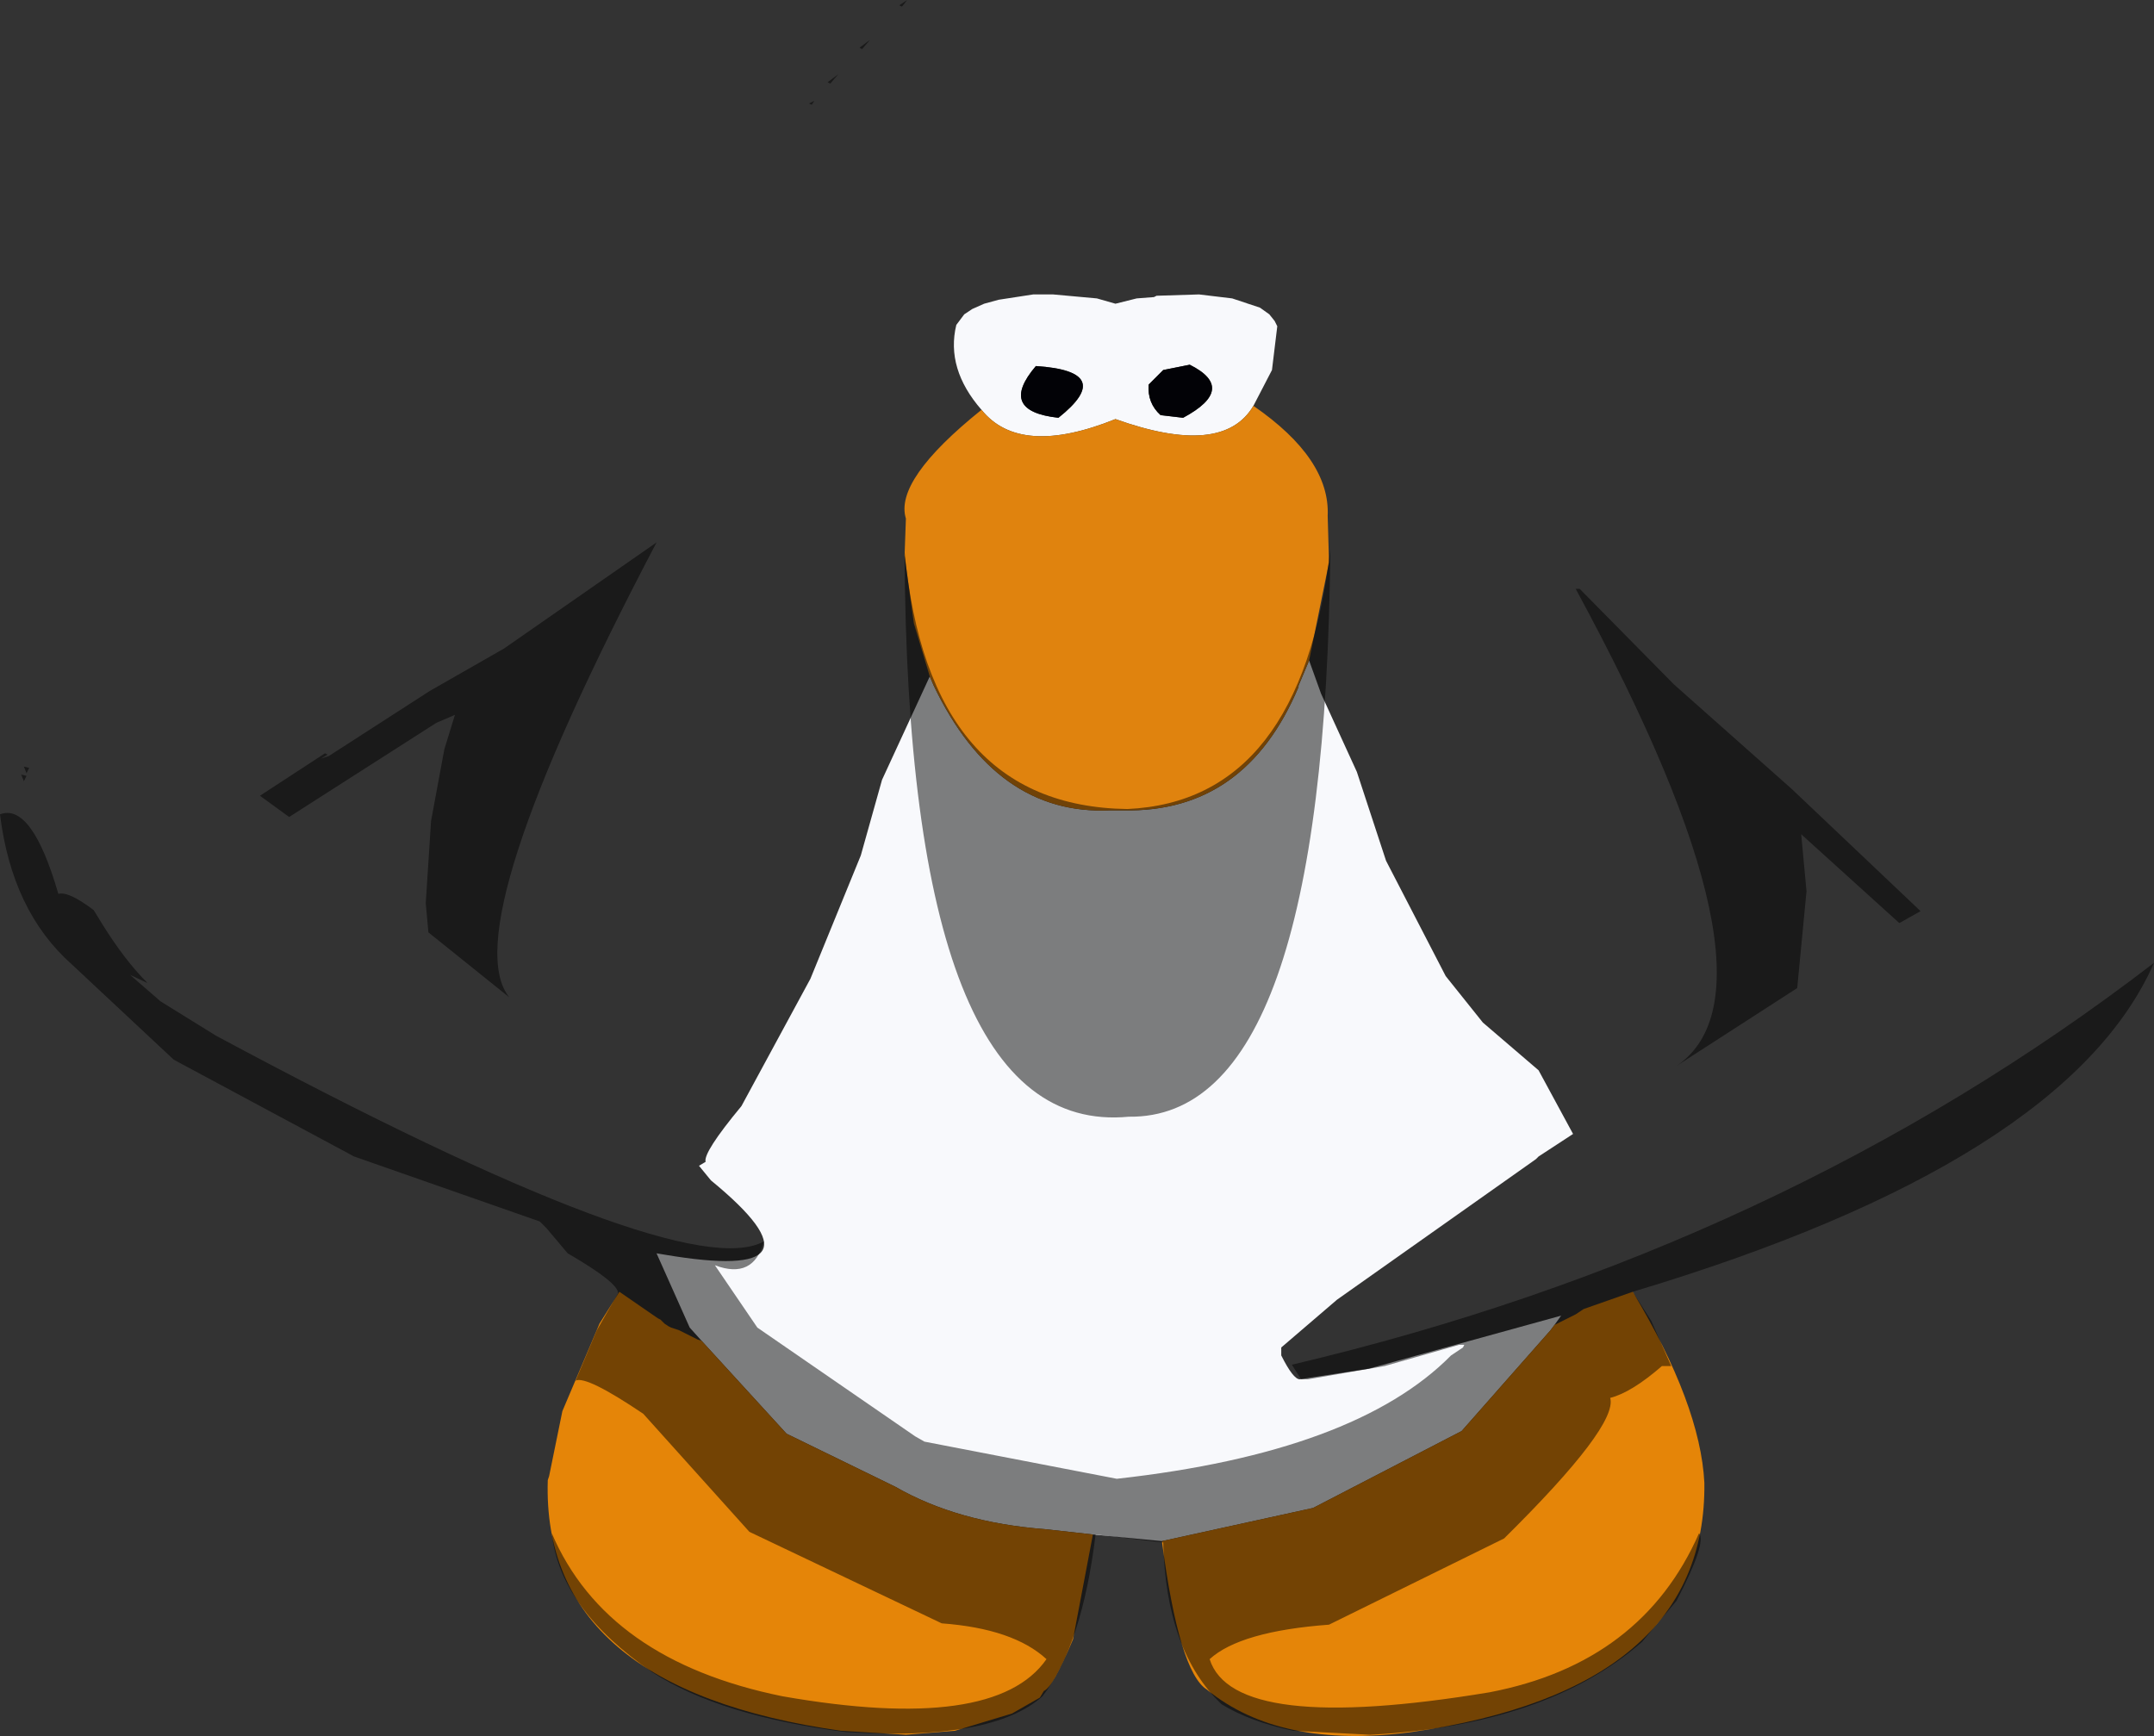 <?xml version="1.0" encoding="UTF-8" standalone="no"?>
<svg xmlns:ffdec="https://www.free-decompiler.com/flash" xmlns:xlink="http://www.w3.org/1999/xlink" ffdec:objectType="shape" height="327.25px" width="406.0px" xmlns="http://www.w3.org/2000/svg">
  <rect width="100%" height="100%" fill="#333333" stroke="none"/>
  <g transform="matrix(1.0, 0.0, 0.0, 1.0, 210.75, 125.5)">
    <path d="M8.5 -55.75 L5.75 -53.0 Q5.5 -49.5 8.0 -47.25 L12.25 -46.75 Q22.5 -52.25 13.5 -56.75 L8.5 -55.75 M-25.75 -48.25 Q-32.5 -56.0 -30.5 -64.25 L-29.0 -66.25 -27.5 -67.25 -25.25 -68.25 -22.5 -69.0 -16.0 -70.0 -12.25 -70.0 -4.0 -69.25 -0.5 -68.25 3.5 -69.25 6.75 -69.5 7.25 -69.75 15.25 -70.0 21.5 -69.25 26.75 -67.5 28.5 -66.25 29.5 -65.0 30.0 -64.0 29.0 -55.75 25.5 -49.0 Q19.75 -39.25 -0.5 -46.5 -18.5 -39.25 -25.75 -48.25 M36.0 -1.0 L38.25 5.25 45.0 20.0 50.5 36.75 61.75 58.5 68.75 67.25 79.25 76.25 85.75 88.25 79.25 92.5 78.75 93.0 41.25 119.5 30.75 128.5 30.75 130.0 Q33.0 134.5 34.25 134.5 L47.25 132.5 83.5 122.5 82.25 124.25 81.5 125.25 64.75 144.25 36.75 158.75 8.25 165.0 -4.75 163.75 -13.75 162.75 Q-30.25 161.5 -42.0 154.75 L-62.5 144.75 -78.5 127.25 -80.75 124.75 -87.0 110.75 -85.5 111.0 Q-53.0 116.5 -76.75 97.0 L-79.0 94.25 -77.75 93.5 Q-78.25 91.75 -71.0 83.0 L-58.0 59.0 -48.5 35.75 -44.5 21.5 -35.5 2.0 -34.75 3.75 Q-23.0 28.25 -1.5 27.25 L1.0 27.25 Q24.0 27.75 34.0 4.0 L34.0 3.75 36.0 -1.0 M-11.25 -46.75 Q-0.25 -55.5 -15.5 -56.5 -22.75 -48.0 -11.25 -46.75" fill="#f8f9fc" fill-rule="evenodd" stroke="none"/>
    <path d="M8.5 -55.75 L13.5 -56.75 Q22.5 -52.25 12.25 -46.75 L8.0 -47.25 Q5.5 -49.5 5.75 -53.0 L8.5 -55.75 M-11.25 -46.75 Q-22.75 -48.0 -15.5 -56.5 -0.25 -55.5 -11.25 -46.75" fill="#020206" fill-rule="evenodd" stroke="none"/>
    <path d="M25.5 -49.0 Q40.0 -39.0 39.5 -28.25 L39.75 -19.5 36.0 -1.0 34.0 3.75 34.0 4.0 Q24.0 27.75 1.0 27.25 L-1.5 27.25 Q-23.0 28.25 -34.75 3.75 L-35.5 2.0 -38.5 -8.0 -40.25 -20.75 -40.0 -27.75 Q-42.25 -35.0 -25.75 -48.25 -18.5 -39.25 -0.5 -46.5 19.75 -39.25 25.5 -49.0" fill="#e0830e" fill-rule="evenodd" stroke="none"/>
    <path d="M82.25 124.25 L86.25 122.25 87.75 121.25 97.0 118.0 Q109.75 139.25 110.5 154.0 111.0 193.0 55.25 201.0 30.5 204.25 16.75 193.0 11.5 189.75 8.25 165.0 L36.75 158.75 64.75 144.25 81.5 125.25 82.25 124.25 M-4.75 163.75 L-8.5 183.5 Q-12.25 192.5 -14.0 193.25 L-14.75 194.5 -20.0 197.5 -30.75 200.75 -40.0 201.5 -52.25 200.75 Q-108.75 192.75 -107.5 153.5 L-107.25 152.75 -104.75 140.5 -97.75 124.0 -94.0 118.0 -86.75 123.0 -86.25 123.25 -85.5 124.0 -84.75 124.5 -84.25 124.75 -82.75 125.25 -79.25 127.0 -78.5 127.25 -62.5 144.75 -42.0 154.75 Q-30.25 161.5 -13.75 162.75 L-4.75 163.75" fill="#e58508" fill-rule="evenodd" stroke="none"/>
    <path d="M87.0 -14.5 L104.75 3.5 127.0 23.25 151.25 46.25 147.25 48.5 128.75 31.75 129.75 42.5 128.0 60.75 105.3 75.4 Q127.0 60.6 86.25 -14.5 L87.0 -14.5 M50.25 132.0 L35.75 134.5 34.5 134.5 32.75 131.75 Q125.0 110.0 195.25 56.0 178.75 93.5 97.0 118.0 L100.5 123.5 104.25 132.0 102.5 132.0 Q96.75 137.0 92.75 138.0 94.25 143.25 72.75 164.5 L39.75 180.75 Q23.0 182.0 17.25 187.25 21.75 201.5 70.0 193.5 98.75 188.0 109.5 163.5 111.0 165.25 105.25 176.25 L98.75 184.0 Q80.75 199.75 47.5 201.5 L33.0 200.75 Q24.75 199.0 19.5 195.75 9.0 185.75 8.5 165.25 L-4.25 163.75 Q-6.75 184.5 -14.25 194.25 -23.75 202.75 -51.25 201.0 -75.0 198.0 -87.75 189.75 -105.25 177.75 -106.75 163.5 -96.5 187.5 -63.25 194.25 -23.25 201.25 -13.5 187.25 -19.75 181.5 -33.25 180.5 L-69.5 163.25 -89.5 141.0 Q-100.25 133.75 -102.25 134.75 L-98.25 125.25 -94.25 118.25 Q-94.25 116.25 -103.75 110.75 L-107.75 106.0 -109.0 104.75 -144.0 92.5 -178.0 74.25 -197.25 56.25 Q-208.5 46.25 -210.75 28.0 -204.75 25.75 -199.75 43.0 -197.85 42.45 -193.1 46.05 L-191.5 48.65 Q-187.25 55.5 -182.95 59.8 L-186.25 58.25 -180.5 63.25 -170.0 69.75 Q-82.0 117.0 -66.75 108.5 -68.75 115.75 -76.0 113.0 L-68.0 124.75 -38.25 145.25 -36.5 146.25 -0.25 153.25 Q44.75 148.25 62.75 130.0 L65.0 128.5 65.25 128.0 64.25 128.0 50.25 132.0 M2.0 85.0 Q-39.75 89.0 -40.25 -21.5 -35.75 26.5 1.75 27.0 34.5 25.5 40.0 -22.0 39.0 85.5 2.0 85.0 M-41.25 -124.5 L-39.75 -125.5 -40.75 -124.25 -41.25 -124.5 M-48.25 -116.25 L-48.75 -116.5 -46.75 -118.0 -48.25 -116.25 M-57.25 -106.5 L-57.75 -105.75 -58.25 -106.0 -57.25 -106.5 M-54.75 -110.0 L-52.75 -111.5 -54.25 -109.75 -54.75 -110.0 M-87.0 -23.25 Q-125.25 49.5 -114.75 62.5 -122.35 56.4 -130.0 50.25 L-130.5 44.75 -129.5 29.25 -127.0 15.75 -125.0 9.25 -128.5 10.75 -156.25 28.5 -161.75 24.5 -149.5 16.5 -149.0 16.75 -150.25 17.5 -148.75 17.0 -129.75 4.75 -115.75 -3.25 -87.0 -23.25 M-206.75 20.5 L-205.75 20.75 -206.25 21.75 -206.75 20.5 M-205.25 19.25 L-205.75 20.25 -206.25 19.0 -205.25 19.25" fill="#000000" fill-opacity="0.498" fill-rule="evenodd" stroke="none"/>
  </g>
</svg>
